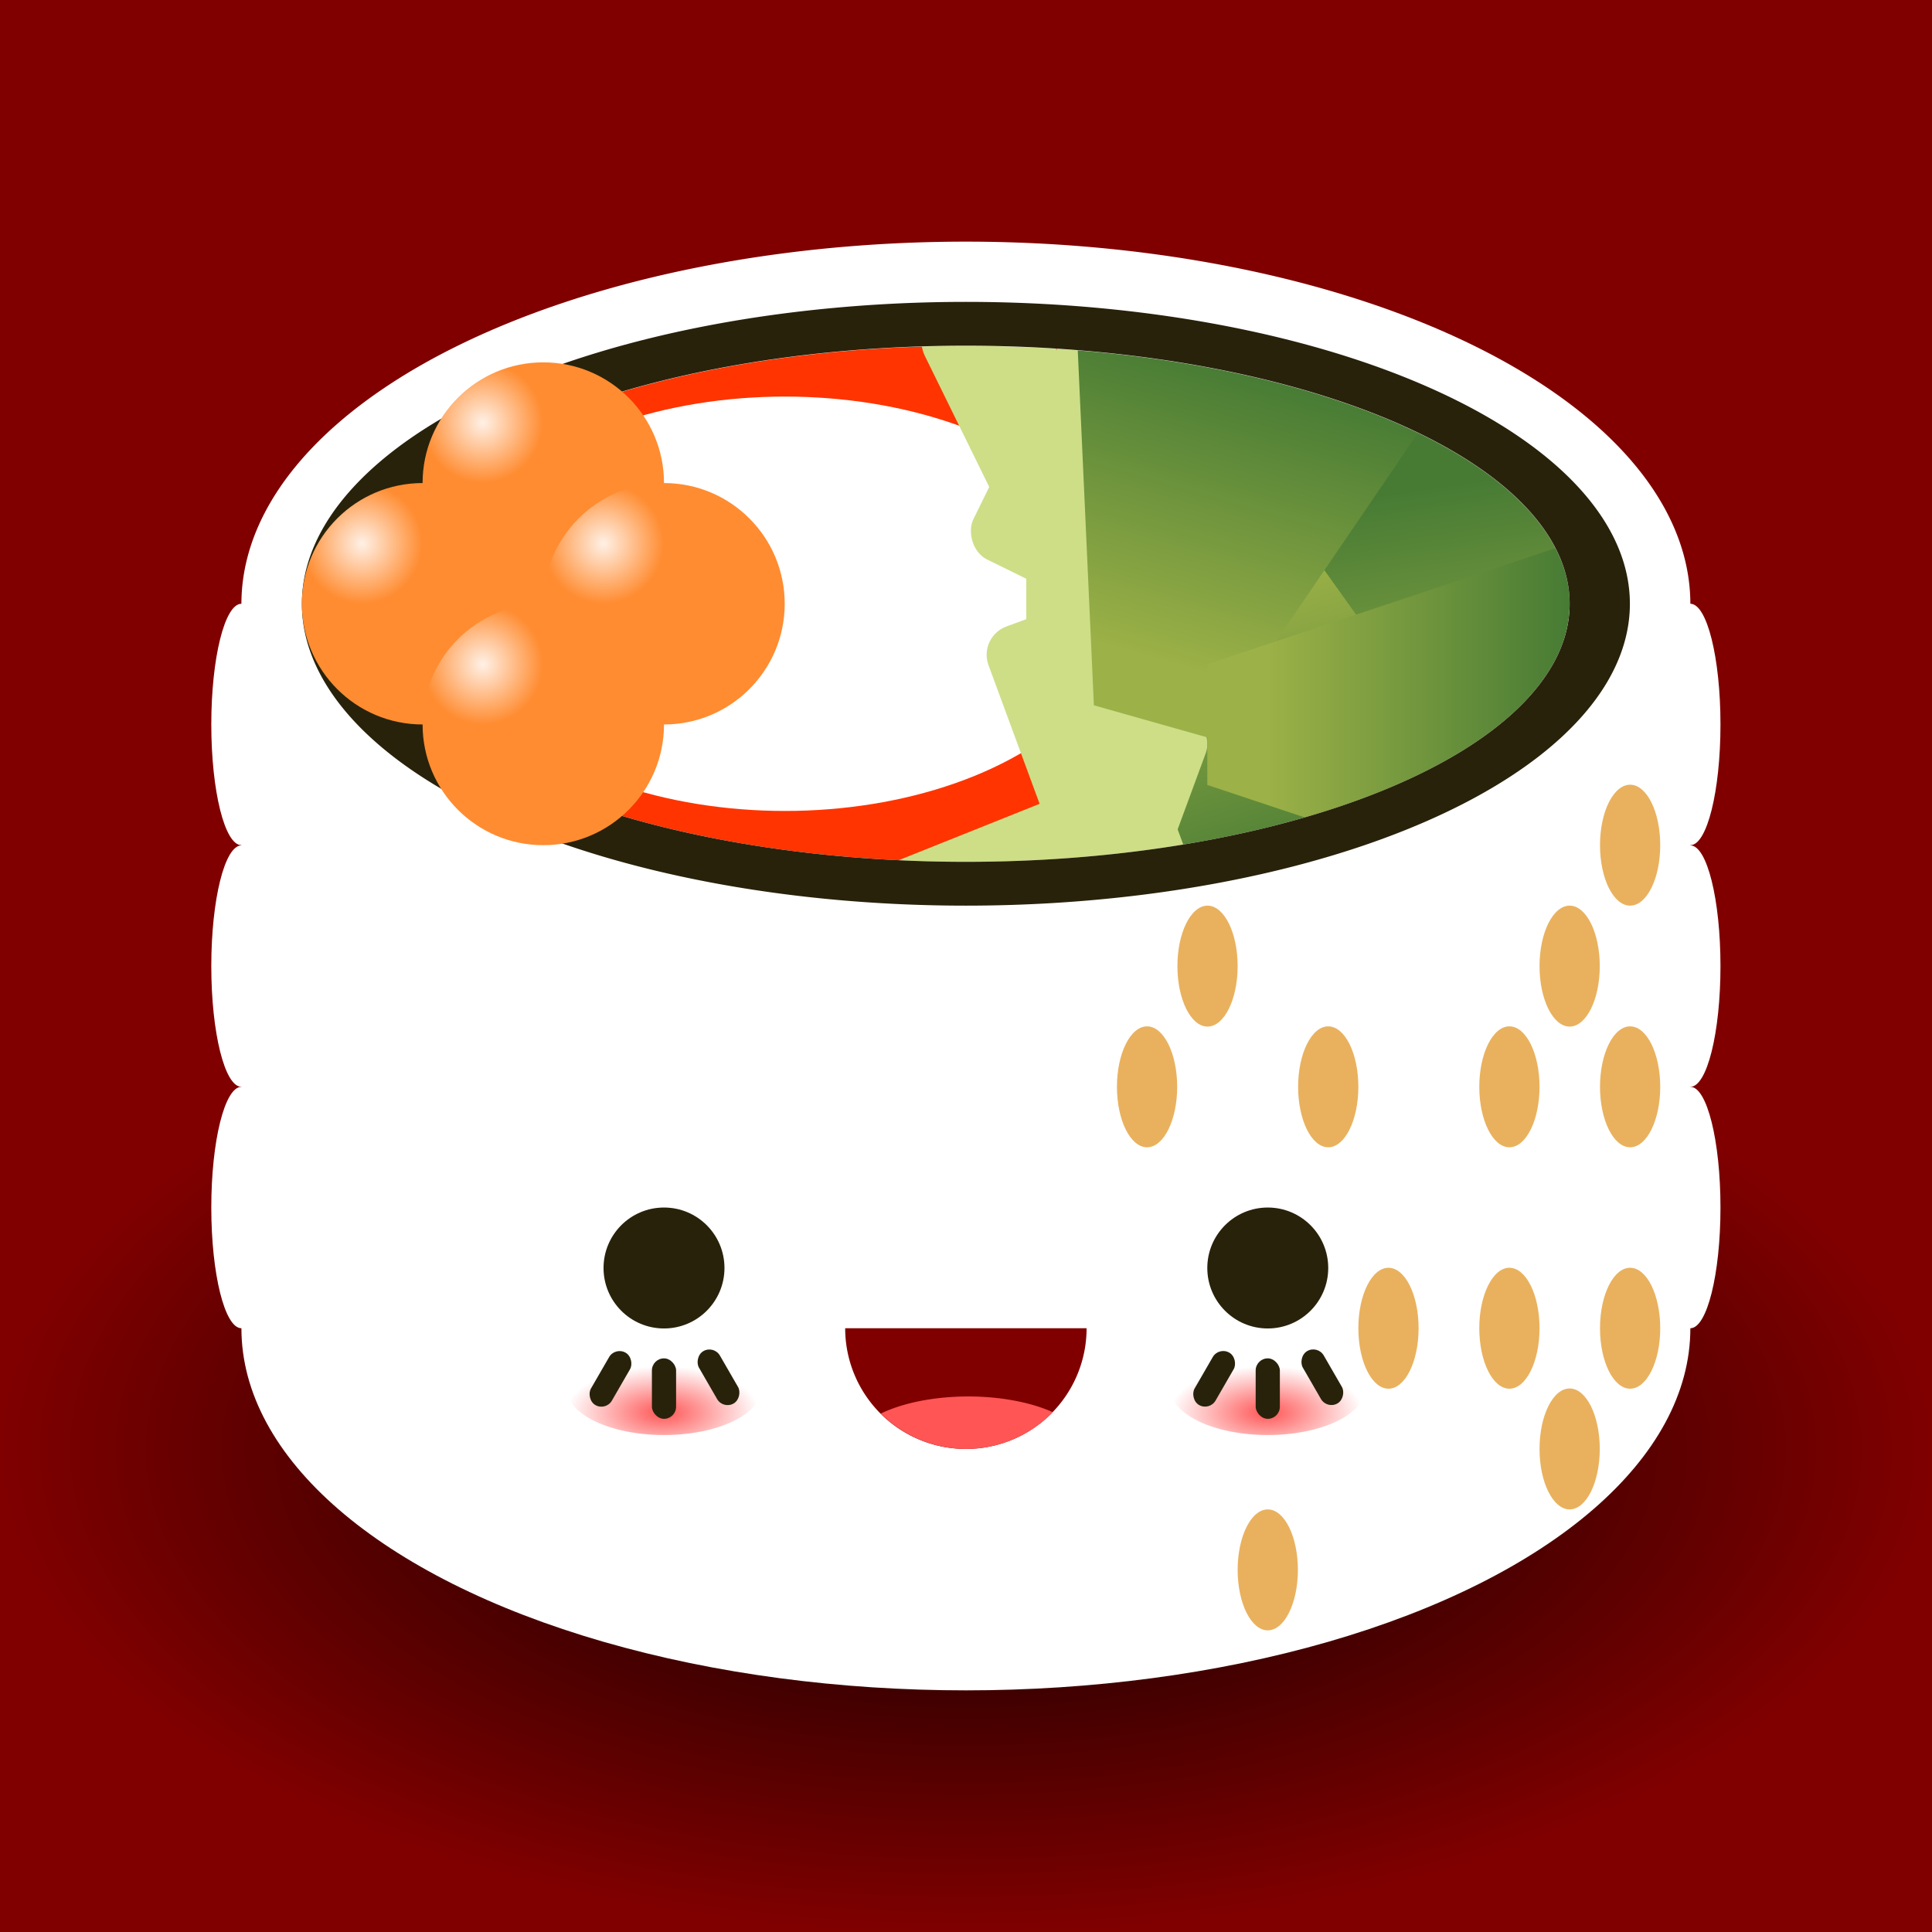 <?xml version="1.0" encoding="UTF-8" standalone="no"?>
<!-- Created with Inkscape (http://www.inkscape.org/) -->

<svg
   xmlns:dc="http://purl.org/dc/elements/1.1/"
   xmlns:cc="http://creativecommons.org/ns#"
   xmlns:rdf="http://www.w3.org/1999/02/22-rdf-syntax-ns#"
   xmlns:svg="http://www.w3.org/2000/svg"
   xmlns="http://www.w3.org/2000/svg"
   xmlns:xlink="http://www.w3.org/1999/xlink"
   xmlns:sodipodi="http://sodipodi.sourceforge.net/DTD/sodipodi-0.dtd"
   xmlns:inkscape="http://www.inkscape.org/namespaces/inkscape"
   width="32"
   height="32"
   viewBox="0 0 8.467 8.467"
   version="1.1"
   id="svg8"
   inkscape:version="0.92.4 (5da689c313, 2019-01-14)"
   sodipodi:docname="favicon.svg">
  <defs
     id="defs2">
    <linearGradient
       inkscape:collect="always"
       id="linearGradient5224">
      <stop
         style="stop-color:#ff5555;stop-opacity:1;"
         offset="0"
         id="stop5220" />
      <stop
         style="stop-color:#ff5555;stop-opacity:0;"
         offset="1"
         id="stop5222" />
    </linearGradient>
    <linearGradient
       inkscape:collect="always"
       id="linearGradient5127">
      <stop
         style="stop-color:#000000;stop-opacity:1;"
         offset="0"
         id="stop5123" />
      <stop
         style="stop-color:#000000;stop-opacity:0;"
         offset="1"
         id="stop5125" />
    </linearGradient>
    <linearGradient
       id="linearGradient5104"
       inkscape:collect="always">
      <stop
         id="stop5100"
         offset="0"
         style="stop-color:#cdde87;stop-opacity:1;" />
      <stop
         id="stop5102"
         offset="1"
         style="stop-color:#cdde87;stop-opacity:1" />
    </linearGradient>
    <linearGradient
       id="linearGradient5098"
       inkscape:collect="always">
      <stop
         id="stop5094"
         offset="0"
         style="stop-color:#cdde87;stop-opacity:1;" />
      <stop
         id="stop5096"
         offset="1"
         style="stop-color:#cdde87;stop-opacity:1" />
    </linearGradient>
    <linearGradient
       id="linearGradient5092"
       inkscape:collect="always">
      <stop
         id="stop5088"
         offset="0"
         style="stop-color:#cdde87;stop-opacity:1;" />
      <stop
         id="stop5090"
         offset="1"
         style="stop-color:#cdde87;stop-opacity:1" />
    </linearGradient>
    <linearGradient
       id="linearGradient5086"
       inkscape:collect="always">
      <stop
         id="stop5082"
         offset="0"
         style="stop-color:#cdde87;stop-opacity:1;" />
      <stop
         id="stop5084"
         offset="1"
         style="stop-color:#cdde87;stop-opacity:1" />
    </linearGradient>
    <linearGradient
       id="linearGradient5080"
       inkscape:collect="always">
      <stop
         id="stop5076"
         offset="0"
         style="stop-color:#cdde87;stop-opacity:1;" />
      <stop
         id="stop5078"
         offset="1"
         style="stop-color:#cdde87;stop-opacity:1" />
    </linearGradient>
    <linearGradient
       inkscape:collect="always"
       id="linearGradient5062">
      <stop
         style="stop-color:#cdde87;stop-opacity:1;"
         offset="0"
         id="stop5058" />
      <stop
         style="stop-color:#cdde87;stop-opacity:1"
         offset="1"
         id="stop5060" />
    </linearGradient>
    <linearGradient
       inkscape:collect="always"
       id="linearGradient4870">
      <stop
         style="stop-color:#fff1e6;stop-opacity:1"
         offset="0"
         id="stop4866" />
      <stop
         style="stop-color:#ff8c31;stop-opacity:1"
         offset="1"
         id="stop4868" />
    </linearGradient>
    <linearGradient
       inkscape:collect="always"
       id="linearGradient3737">
      <stop
         style="stop-color:#477b34;stop-opacity:1"
         offset="0"
         id="stop3733" />
      <stop
         style="stop-color:#9cb147;stop-opacity:1"
         offset="1"
         id="stop3735" />
    </linearGradient>
    <linearGradient
       inkscape:collect="always"
       xlink:href="#linearGradient3737"
       id="linearGradient4669"
       gradientUnits="userSpaceOnUse"
       gradientTransform="translate(-72.62,-7.459)"
       x1="-1.058"
       y1="289.592"
       x2="0"
       y2="289.592" />
    <radialGradient
       inkscape:collect="always"
       xlink:href="#linearGradient4870"
       id="radialGradient4876"
       gradientUnits="userSpaceOnUse"
       gradientTransform="matrix(1.7670825e-5,-0.5,0.5,1.7670545e-5,-141.093,291.968)"
       cx="1.058"
       cy="286.417"
       fx="1.058"
       fy="286.417"
       r="0.529" />
    <linearGradient
       inkscape:collect="always"
       xlink:href="#linearGradient3737"
       id="linearGradient4900"
       x1="5.821"
       y1="293.063"
       x2="4.498"
       y2="293.063"
       gradientUnits="userSpaceOnUse"
       gradientTransform="translate(1.058,-1.323)" />
    <linearGradient
       inkscape:collect="always"
       xlink:href="#linearGradient3737"
       id="linearGradient4921"
       gradientUnits="userSpaceOnUse"
       gradientTransform="rotate(-98.255,5.012,291.669)"
       x1="5.821"
       y1="293.063"
       x2="4.498"
       y2="293.063" />
    <linearGradient
       inkscape:collect="always"
       xlink:href="#linearGradient3737"
       id="linearGradient4925"
       gradientUnits="userSpaceOnUse"
       gradientTransform="rotate(-74.162,3.757,291.824)"
       x1="5.821"
       y1="293.063"
       x2="4.498"
       y2="293.063" />
    <linearGradient
       inkscape:collect="always"
       xlink:href="#linearGradient3737"
       id="linearGradient4929"
       gradientUnits="userSpaceOnUse"
       gradientTransform="rotate(72.891,6.282,292.691)"
       x1="5.821"
       y1="293.063"
       x2="4.498"
       y2="293.063" />
    <radialGradient
       inkscape:collect="always"
       xlink:href="#linearGradient4870"
       id="radialGradient4941"
       gradientUnits="userSpaceOnUse"
       gradientTransform="matrix(1.7670825e-5,-0.5,0.5,1.7670545e-5,-141.093,290.909)"
       cx="1.058"
       cy="286.417"
       fx="1.058"
       fy="286.417"
       r="0.529" />
    <radialGradient
       inkscape:collect="always"
       xlink:href="#linearGradient4870"
       id="radialGradient4953"
       gradientUnits="userSpaceOnUse"
       gradientTransform="matrix(1.7670825e-5,-0.5,0.5,1.7670545e-5,-140.564,291.439)"
       cx="1.058"
       cy="286.417"
       fx="1.058"
       fy="286.417"
       r="0.529" />
    <radialGradient
       inkscape:collect="always"
       xlink:href="#linearGradient4870"
       id="radialGradient4957"
       gradientUnits="userSpaceOnUse"
       gradientTransform="matrix(1.7670825e-5,-0.5,0.5,1.7670545e-5,-141.622,291.439)"
       cx="1.058"
       cy="286.417"
       fx="1.058"
       fy="286.417"
       r="0.529" />
    <linearGradient
       inkscape:collect="always"
       xlink:href="#linearGradient5062"
       id="linearGradient5064"
       x1="275.256"
       y1="94.724"
       x2="275.241"
       y2="94.534"
       gradientUnits="userSpaceOnUse"
       gradientTransform="translate(-3.538,8.844)" />
    <linearGradient
       inkscape:collect="always"
       xlink:href="#linearGradient5104"
       id="linearGradient5066"
       x1="141.034"
       y1="254.653"
       x2="141.15"
       y2="254.502"
       gradientUnits="userSpaceOnUse"
       gradientTransform="translate(-8.549,4.2)" />
    <linearGradient
       inkscape:collect="always"
       xlink:href="#linearGradient5098"
       id="linearGradient5068"
       x1="14.278"
       y1="290.749"
       x2="14.449"
       y2="290.664"
       gradientUnits="userSpaceOnUse"
       gradientTransform="translate(-9.525,-2.1149169e-5)" />
    <linearGradient
       inkscape:collect="always"
       xlink:href="#linearGradient5092"
       id="linearGradient5070"
       x1="-87.134"
       y1="277.753"
       x2="-86.944"
       y2="277.732"
       gradientUnits="userSpaceOnUse"
       gradientTransform="translate(-8.937,-3.293)" />
    <linearGradient
       inkscape:collect="always"
       xlink:href="#linearGradient5086"
       id="linearGradient5072"
       x1="113.942"
       y1="267.873"
       x2="114.073"
       y2="267.734"
       gradientUnits="userSpaceOnUse"
       gradientTransform="translate(-8.937,3.294)" />
    <linearGradient
       inkscape:collect="always"
       xlink:href="#linearGradient5080"
       id="linearGradient5074"
       x1="-115.403"
       y1="267.247"
       x2="-115.212"
       y2="267.246"
       gradientUnits="userSpaceOnUse"
       gradientTransform="translate(-8.549,-4.2)" />
    <filter
       style="color-interpolation-filters:sRGB;"
       inkscape:label="Blur"
       id="filter5119">
      <feGaussianBlur
         stdDeviation="8 13.03"
         result="blur"
         id="feGaussianBlur5117" />
    </filter>
    <radialGradient
       inkscape:collect="always"
       xlink:href="#linearGradient5127"
       id="radialGradient5129"
       cx="13.758"
       cy="294.883"
       fx="13.758"
       fy="294.883"
       r="4.233"
       gradientTransform="matrix(1,0,0,0.5,-9.525,147.444)"
       gradientUnits="userSpaceOnUse" />
    <radialGradient
       inkscape:collect="always"
       xlink:href="#linearGradient5224"
       id="radialGradient5226"
       cx="12.44"
       cy="294.623"
       fx="12.44"
       fy="294.623"
       r="0.285"
       gradientTransform="matrix(1.493,0,0,0.714,-13.022,84.363)"
       gradientUnits="userSpaceOnUse" />
    <radialGradient
       inkscape:collect="always"
       xlink:href="#linearGradient5224"
       id="radialGradient5236"
       gradientUnits="userSpaceOnUse"
       gradientTransform="matrix(1.493,0,0,0.714,-15.668,84.363)"
       cx="12.44"
       cy="294.623"
       fx="12.44"
       fy="294.623"
       r="0.285" />
  </defs>
  <sodipodi:namedview
     id="base"
     pagecolor="#ffffff"
     bordercolor="#666666"
     borderopacity="1.0"
     inkscape:pageopacity="0.0"
     inkscape:pageshadow="2"
     inkscape:zoom="11.313709"
     inkscape:cx="24.654905"
     inkscape:cy="4.7082245"
     inkscape:document-units="px"
     inkscape:current-layer="layer1"
     showgrid="false"
     units="px"
     inkscape:snap-bbox="true"
     inkscape:bbox-paths="true"
     inkscape:bbox-nodes="true"
     inkscape:snap-bbox-edge-midpoints="true"
     inkscape:snap-bbox-midpoints="true"
     inkscape:object-paths="true"
     inkscape:snap-smooth-nodes="true"
     inkscape:snap-midpoints="true"
     inkscape:snap-object-midpoints="true"
     inkscape:snap-center="true"
     inkscape:snap-page="true"
     inkscape:snap-intersection-paths="true"
     inkscape:snap-grids="true"
     inkscape:window-width="1280"
     inkscape:window-height="1001"
     inkscape:window-x="-8"
     inkscape:window-y="-8"
     inkscape:window-maximized="1">
    <inkscape:grid
       type="xygrid"
       id="grid3713"
       empspacing="4" />
  </sodipodi:namedview>
  <g
     inkscape:label="Layer 1"
     inkscape:groupmode="layer"
     id="layer1"
     transform="translate(0,-288.533)">
    <ellipse
       style="fill:#000000;stroke-width:0.324;filter:url(#filter5119)"
       ry="1.587"
       rx="3.175"
       cy="294.354"
       cx="4.233"
       id="ellipse5111" />
    <rect
       y="288.533"
       x="9.8025509e-07"
       height="8.467"
       width="8.467"
       id="rect4762"
       style="opacity:1;fill:#800000;fill-opacity:1;stroke-width:0.265" />
    <ellipse
       style="fill:url(#radialGradient5129);fill-opacity:1;stroke-width:0.432"
       ry="2.117"
       rx="4.233"
       cy="294.883"
       cx="4.233"
       id="ellipse5121" />
    <ellipse
       style="opacity:1;fill:#28220b;fill-opacity:1;stroke:none;stroke-width:0.265"
       id="path5131"
       cx="4.233"
       cy="291.179"
       rx="2.91"
       ry="1.323" />
    <ellipse
       ry="1.588"
       rx="2.117"
       cy="291.444"
       cx="3.704"
       id="ellipse4991"
       style="opacity:1;fill:#ff3400;fill-opacity:1;stroke:none;stroke-width:0.24" />
    <ellipse
       style="opacity:1;fill:#ffffff;fill-opacity:1;stroke:none;stroke-width:0.152"
       id="ellipse4993"
       cx="3.44"
       cy="291.179"
       rx="1.493"
       ry="0.908" />
    <rect
       style="opacity:1;fill:url(#linearGradient5074);fill-opacity:1;stroke:none;stroke-width:0.265"
       id="rect5050"
       width="0.529"
       height="1.323"
       x="-124.29"
       y="262.016"
       rx="0.132"
       ry="0.132"
       transform="rotate(-26.167)" />
    <path
       sodipodi:nodetypes="ccccc"
       inkscape:connector-curvature="0"
       id="path4919"
       d="m 6.21,292.281 -0.752,-1.495 c 0.412,-0.287 0.818,-0.586 1.571,-0.228 l -0.296,1.647 z"
       style="fill:url(#linearGradient4921);fill-opacity:1;stroke:none;stroke-width:0.265px;stroke-linecap:butt;stroke-linejoin:miter;stroke-opacity:1" />
    <path
       sodipodi:nodetypes="ccccc"
       inkscape:connector-curvature="0"
       id="path4927"
       d="m 5.607,290.756 0.973,1.362 c -0.363,0.347 -0.718,0.705 -1.517,0.467 l 0.039,-1.673 z"
       style="fill:url(#linearGradient4929);fill-opacity:1;stroke:none;stroke-width:0.265px;stroke-linecap:butt;stroke-linejoin:miter;stroke-opacity:1" />
    <rect
       style="opacity:1;fill:url(#linearGradient5072);fill-opacity:1;stroke:none;stroke-width:0.265"
       id="rect5040"
       width="0.529"
       height="1.323"
       x="105.347"
       y="271.868"
       rx="0.132"
       ry="0.132"
       transform="rotate(20.231)" />
    <rect
       transform="rotate(-20.229)"
       ry="0.132"
       rx="0.132"
       y="274.837"
       x="-96.71"
       height="1.323"
       width="0.529"
       id="rect5042"
       style="opacity:1;fill:url(#linearGradient5070);fill-opacity:1;stroke:none;stroke-width:0.265" />
    <rect
       style="opacity:1;fill:url(#linearGradient5068);fill-opacity:1;stroke:none;stroke-width:0.265"
       id="rect5044"
       width="0.529"
       height="1.323"
       x="4.497"
       y="290.385"
       rx="0.132"
       ry="0.132"
       transform="rotate(-1.2721868e-4)" />
    <rect
       transform="rotate(26.167)"
       ry="0.132"
       rx="0.132"
       y="257.932"
       x="132.072"
       height="1.323"
       width="0.529"
       id="rect5046"
       style="opacity:1;fill:url(#linearGradient5066);fill-opacity:1;stroke:none;stroke-width:0.265" />
    <path
       style="fill:url(#linearGradient4925);fill-opacity:1;stroke:none;stroke-width:0.265px;stroke-linecap:butt;stroke-linejoin:miter;stroke-opacity:1"
       d="m 4.794,291.624 -0.076,-1.672 c 0.493,-0.094 0.985,-0.201 1.527,0.433 l -0.942,1.383 z"
       id="path4923"
       inkscape:connector-curvature="0"
       sodipodi:nodetypes="ccccc" />
    <rect
       style="opacity:1;fill:url(#linearGradient5064);fill-opacity:1;stroke:none;stroke-width:0.265"
       id="rect5048"
       width="0.529"
       height="1.323"
       x="272.858"
       y="104.015"
       rx="0.132"
       ry="0.132"
       transform="rotate(68.198)" />
    <path
       style="fill:url(#linearGradient4900);fill-opacity:1;stroke:none;stroke-width:0.265px;stroke-linecap:butt;stroke-linejoin:miter;stroke-opacity:1"
       d="m 5.291,291.444 1.587,-0.529 c 0.225,0.449 0.462,0.893 0,1.587 L 5.291,291.973 Z"
       id="path4892"
       inkscape:connector-curvature="0"
       sodipodi:nodetypes="ccccc" />
    <path
       style="fill:#ffffff;stroke-width:0.229"
       d="m 1.058,291.179 v 3.175 h 6.35 v -3.175 H 6.879 a 2.646,1.13 0 0 1 -2.646,1.131 2.646,1.13 0 0 1 -2.646,-1.131 z"
       id="rect4764"
       inkscape:connector-curvature="0" />
    <path
       style="fill:#ffffff;stroke-width:0.324"
       d="m 4.233,289.592 a 3.175,1.588 0 0 0 -3.175,1.587 3.175,1.588 0 0 0 3.175,1.587 3.175,1.588 0 0 0 3.175,-1.587 3.175,1.588 0 0 0 -3.175,-1.587 z m 0,0.457 a 2.646,1.13 0 0 1 2.646,1.131 2.646,1.13 0 0 1 -2.646,1.131 2.646,1.13 0 0 1 -2.646,-1.131 2.646,1.13 0 0 1 2.646,-1.131 z"
       id="ellipse4766"
       inkscape:connector-curvature="0" />
    <path
       style="opacity:1;fill:#28220b;fill-opacity:1;stroke-width:0.296"
       d="m 4.233,289.856 a 2.91,1.323 0 0 0 -2.91,1.323 2.91,1.323 0 0 0 2.91,1.323 2.91,1.323 0 0 0 2.91,-1.323 2.91,1.323 0 0 0 -2.91,-1.323 z m 0,0.192 a 2.646,1.13 0 0 1 2.646,1.131 2.646,1.13 0 0 1 -2.646,1.131 2.646,1.13 0 0 1 -2.646,-1.131 2.646,1.13 0 0 1 2.646,-1.131 z"
       id="ellipse4768"
       inkscape:connector-curvature="0" />
    <ellipse
       ry="0.529"
       rx="0.132"
       cy="291.708"
       cx="1.058"
       id="ellipse4772"
       style="opacity:1;fill:#ffffff;fill-opacity:1;stroke-width:0.265" />
    <ellipse
       style="opacity:1;fill:#ffffff;fill-opacity:1;stroke-width:0.265"
       id="ellipse4774"
       cx="7.408"
       cy="291.708"
       rx="0.132"
       ry="0.529" />
    <ellipse
       id="ellipse4780"
       cx="4.233"
       cy="294.354"
       rx="3.175"
       ry="1.587"
       style="fill:#ffffff;stroke-width:0.324" />
    <ellipse
       ry="0.203"
       rx="0.426"
       cy="294.619"
       cx="2.91"
       id="ellipse5228"
       style="opacity:1;fill:url(#radialGradient5236);fill-opacity:1;stroke:none;stroke-width:0.395" />
    <ellipse
       style="opacity:1;fill:#ffffff;fill-opacity:1;stroke-width:0.265"
       id="ellipse4782"
       cx="1.058"
       cy="292.767"
       rx="0.132"
       ry="0.529" />
    <ellipse
       ry="0.529"
       rx="0.132"
       cy="293.825"
       cx="1.058"
       id="ellipse4784"
       style="opacity:1;fill:#ffffff;fill-opacity:1;stroke-width:0.265" />
    <ellipse
       ry="0.529"
       rx="0.132"
       cy="292.767"
       cx="7.408"
       id="ellipse4786"
       style="opacity:1;fill:#ffffff;fill-opacity:1;stroke-width:0.265" />
    <ellipse
       style="opacity:1;fill:#ffffff;fill-opacity:1;stroke-width:0.265"
       id="ellipse4788"
       cx="7.408"
       cy="293.825"
       rx="0.132"
       ry="0.529" />
    <ellipse
       ry="0.265"
       rx="0.132"
       cy="292.237"
       cx="7.144"
       id="ellipse4790"
       style="opacity:1;fill:#e9b15e;fill-opacity:1;stroke-width:0.265" />
    <ellipse
       style="opacity:1;fill:#e9b15e;fill-opacity:1;stroke-width:0.265"
       id="ellipse4792"
       cx="6.879"
       cy="292.767"
       rx="0.132"
       ry="0.265" />
    <ellipse
       ry="0.265"
       rx="0.132"
       cy="293.296"
       cx="7.144"
       id="ellipse4794"
       style="opacity:1;fill:#e9b15e;fill-opacity:1;stroke-width:0.265" />
    <ellipse
       ry="0.265"
       rx="0.132"
       cy="294.354"
       cx="7.144"
       id="ellipse4796"
       style="opacity:1;fill:#e9b15e;fill-opacity:1;stroke-width:0.265" />
    <ellipse
       style="opacity:1;fill:#e9b15e;fill-opacity:1;stroke-width:0.265"
       id="ellipse4798"
       cx="6.879"
       cy="294.883"
       rx="0.132"
       ry="0.265" />
    <ellipse
       style="opacity:1;fill:#e9b15e;fill-opacity:1;stroke-width:0.265"
       id="ellipse4800"
       cx="6.615"
       cy="293.296"
       rx="0.132"
       ry="0.265" />
    <ellipse
       style="opacity:1;fill:#e9b15e;fill-opacity:1;stroke-width:0.265"
       id="ellipse4802"
       cx="6.615"
       cy="294.354"
       rx="0.132"
       ry="0.265" />
    <ellipse
       style="opacity:1;fill:#e9b15e;fill-opacity:1;stroke-width:0.265"
       id="ellipse4804"
       cx="5.821"
       cy="293.296"
       rx="0.132"
       ry="0.265" />
    <ellipse
       ry="0.265"
       rx="0.132"
       cy="294.354"
       cx="6.085"
       id="ellipse4806"
       style="opacity:1;fill:#e9b15e;fill-opacity:1;stroke-width:0.265" />
    <ellipse
       ry="0.265"
       rx="0.132"
       cy="292.767"
       cx="5.292"
       id="ellipse4810"
       style="opacity:1;fill:#e9b15e;fill-opacity:1;stroke-width:0.265" />
    <ellipse
       style="opacity:1;fill:#e9b15e;fill-opacity:1;stroke-width:0.265"
       id="ellipse4812"
       cx="5.027"
       cy="293.296"
       rx="0.132"
       ry="0.265" />
    <ellipse
       ry="0.265"
       rx="0.132"
       cy="295.413"
       cx="5.556"
       id="ellipse4816"
       style="opacity:1;fill:#e9b15e;fill-opacity:1;stroke-width:0.265" />
    <path
       inkscape:connector-curvature="0"
       id="path4818"
       d="m 3.704,294.354 a 0.529,0.529 0 0 0 0.529,0.529 0.529,0.529 0 0 0 0.529,-0.529 z"
       style="opacity:1;fill:#800000;fill-opacity:1;stroke-width:0.265" />
    <circle
       r="0.265"
       cy="294.09"
       cx="2.91"
       id="circle4820"
       style="opacity:1;fill:#28220b;fill-opacity:1;stroke-width:0.265" />
    <circle
       style="opacity:1;fill:#28220b;fill-opacity:1;stroke-width:0.265"
       id="circle4824"
       cx="5.556"
       cy="294.09"
       r="0.265" />
    <circle
       r="0.529"
       cy="290.65"
       cx="2.381"
       id="circle4939"
       style="opacity:1;fill:url(#radialGradient4941);fill-opacity:1;stroke-width:0.265" />
    <circle
       r="0.529"
       cy="291.179"
       cx="1.852"
       id="circle4955"
       style="opacity:1;fill:url(#radialGradient4957);fill-opacity:1;stroke-width:0.265" />
    <circle
       style="opacity:1;fill:url(#radialGradient4953);fill-opacity:1;stroke-width:0.265"
       id="circle4951"
       cx="2.91"
       cy="291.179"
       r="0.529" />
    <circle
       style="opacity:1;fill:url(#radialGradient4876);fill-opacity:1;stroke-width:0.265"
       id="path4864"
       cx="2.381"
       cy="291.708"
       r="0.529" />
    <ellipse
       style="opacity:1;fill:url(#radialGradient5226);fill-opacity:1;stroke:none;stroke-width:0.395"
       id="path5146"
       cx="5.556"
       cy="294.619"
       rx="0.426"
       ry="0.203" />
    <rect
       style="opacity:1;fill:#28220b;fill-opacity:1;stroke:none;stroke-width:0.265"
       id="rect5140"
       width="0.106"
       height="0.265"
       x="5.503"
       y="294.486"
       rx="0.053"
       ry="0.053" />
    <rect
       ry="0.053"
       rx="0.053"
       y="252.317"
       x="151.843"
       height="0.265"
       width="0.106"
       id="rect5142"
       style="opacity:1;fill:#28220b;fill-opacity:1;stroke:none;stroke-width:0.265"
       inkscape:transform-center-y="0.066227021"
       transform="rotate(30)"
       inkscape:transform-center-x="0.038243615" />
    <rect
       inkscape:transform-center-x="-0.038241219"
       transform="matrix(-0.866,0.5,0.5,0.866,0,0)"
       inkscape:transform-center-y="0.066234286"
       style="opacity:1;fill:#28220b;fill-opacity:1;stroke:none;stroke-width:0.265"
       id="rect5144"
       width="0.106"
       height="0.265"
       x="142.219"
       y="257.873"
       rx="0.053"
       ry="0.053" />
    <rect
       ry="0.053"
       rx="0.053"
       y="294.486"
       x="2.857"
       height="0.265"
       width="0.106"
       id="rect5230"
       style="opacity:1;fill:#28220b;fill-opacity:1;stroke:none;stroke-width:0.265" />
    <rect
       inkscape:transform-center-x="0.038243615"
       transform="rotate(30)"
       inkscape:transform-center-y="0.066227021"
       style="opacity:1;fill:#28220b;fill-opacity:1;stroke:none;stroke-width:0.265"
       id="rect5232"
       width="0.106"
       height="0.265"
       x="149.552"
       y="253.64"
       rx="0.053"
       ry="0.053" />
    <rect
       ry="0.053"
       rx="0.053"
       y="256.55"
       x="144.511"
       height="0.265"
       width="0.106"
       id="rect5234"
       style="opacity:1;fill:#28220b;fill-opacity:1;stroke:none;stroke-width:0.265"
       inkscape:transform-center-y="0.066234286"
       transform="matrix(-0.866,0.5,0.5,0.866,0,0)"
       inkscape:transform-center-x="-0.038241219" />
    <path
       style="opacity:1;fill:#ff5555;fill-opacity:1;stroke:none;stroke-width:0.265"
       d="m 4.243,294.653 a 0.52,0.23 0 0 0 -0.383,0.075 0.529,0.529 0 0 0 0.374,0.155 0.529,0.529 0 0 0 0.38,-0.161 0.52,0.23 0 0 0 -0.371,-0.069 z"
       id="path5238"
       inkscape:connector-curvature="0" />
  </g>
</svg>

